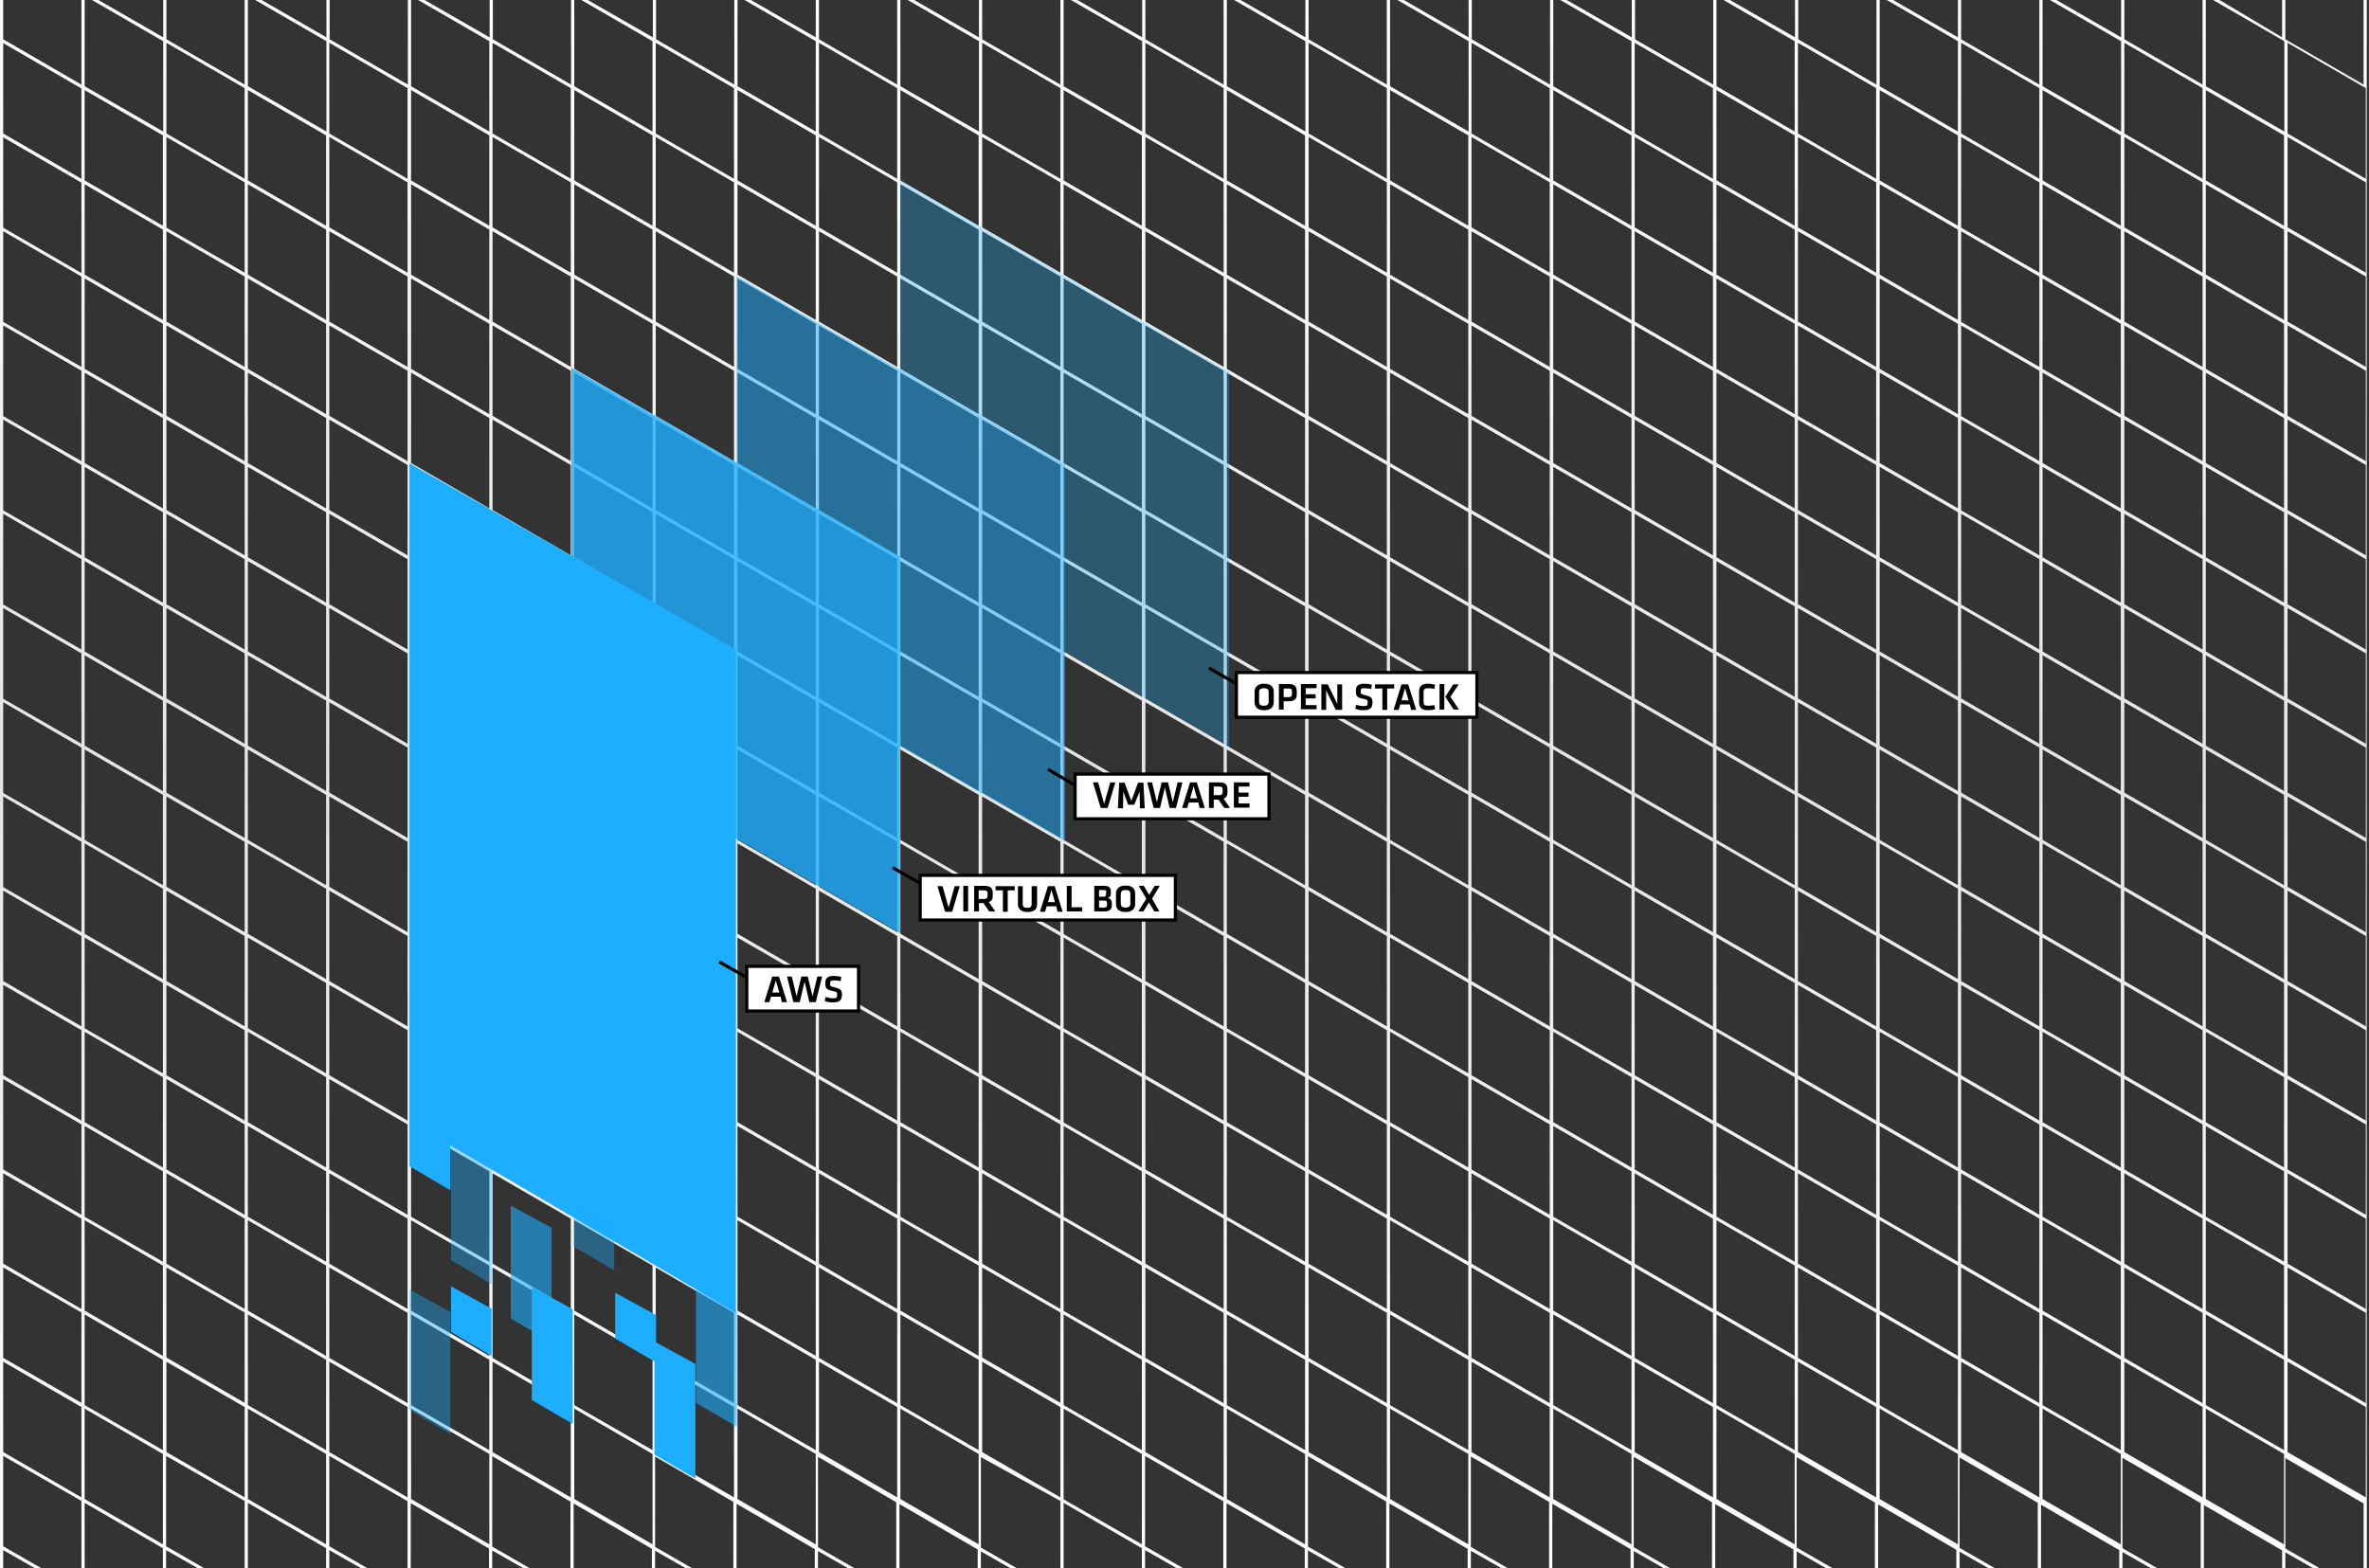 <?xml version="1.0" encoding="utf-8"?>
<!-- Generator: Adobe Illustrator 21.0.2, SVG Export Plug-In . SVG Version: 6.00 Build 0)  -->
<svg version="1.1" id="Layer_1" xmlns="http://www.w3.org/2000/svg" xmlns:xlink="http://www.w3.org/1999/xlink" x="0px" y="0px"
	 viewBox="0 0 741.7 491" style="enable-background:new 0 0 741.7 491;" xml:space="preserve">
<rect x="0" y="0" width="741.7" height="491" fill="#333333" stroke="none"/>
<style type="text/css">
	.st0{fill:url(#SVGID_1_);}
	.st1{opacity:0.8;fill-rule:evenodd;clip-rule:evenodd;fill:#1DAEFF;}
	.st2{opacity:0.5;fill-rule:evenodd;clip-rule:evenodd;fill:#1DAEFF;}
	.st3{opacity:0.3;fill-rule:evenodd;clip-rule:evenodd;fill:#1DAEFF;}
	.st4{fill-rule:evenodd;clip-rule:evenodd;fill:#1DAEFF;}
	.st5{opacity:0.4;fill-rule:evenodd;clip-rule:evenodd;fill:#1DAEFF;}
	.st6{opacity:0.6;fill-rule:evenodd;clip-rule:evenodd;fill:#1DAEFF;}
	.st7{fill:none;stroke:#000000;stroke-miterlimit:10;}
	.st8{fill:#FFFFFF;stroke:#000000;stroke-miterlimit:10;}
</style>
<title>Artboard 1</title>
<linearGradient id="SVGID_1_" gradientUnits="userSpaceOnUse" x1="370.858" y1="491" x2="370.858" y2="-9.094947e-13">
	<stop  offset="0" style="stop-color:#FFFFFF"/>
	<stop  offset="0.517" style="stop-color:#E5E5E4"/>
	<stop  offset="1" style="stop-color:#FFFFFF"/>
</linearGradient>
<path class="st0" d="M1,491v-5.6l9.8,5.6h2L1,484.2v-28.3L25.5,470v21h1v-20.4l24.5,14.2v6.2h1v-5.6l9.8,5.6h2l-11.8-6.8v-28.3
	L76.6,470v21h1v-20.4l24.5,14.2v6.2h1v-5.6l9.8,5.6h2l-11.8-6.8v-28.3l24.5,14.2v21h1v-20.4l24.5,14.2v6.2h1v-5.6l9.8,5.6h2
	l-11.8-6.8v-28.3l24.5,14.2v21h1v-20.4l24.5,14.2v6.2h1v-5.6l9.8,5.6h2l-11.8-6.8v-28.3l24.5,14.2v21h1v-20.4l24.5,14.2v6.2h1v-5.6
	l9.8,5.6h2l-11.8-6.8v-28.3l24.5,14.2v21h1v-20.4l24.5,14.2v6.2h1v-5.6l9.8,5.6h2l-11.8-6.8v-28.3L332,470v21h1v-20.4l24.5,14.2v6.2
	h1v-5.6l9.8,5.6h2l-11.8-6.8v-28.3l24.5,14.2v21h1v-20.4l24.5,14.2v6.2h1v-5.6l9.8,5.6h2l-11.8-6.8v-28.3l24.5,14.2v21h1v-20.4
	l24.5,14.2v6.2h1v-5.6l9.8,5.6h2l-11.8-6.8v-28.3l24.5,14.2v21h1v-20.4l24.5,14.2v6.2h1v-5.6l9.8,5.6h2l-11.8-6.8v-28.3l24.5,14.2
	v21h1v-20.4l24.5,14.2v6.2h1v-5.6l9.8,5.6h2l-11.8-6.8v-28.3l24.5,14.2v21h1v-20.4l24.5,14.2v6.2h1v-5.6l9.8,5.6h2l-11.8-6.8v-28.3
	l24.5,14.2v21h1v-20.4l24.5,14.2v6.2h1v-5.6l9.8,5.6h2l-11.8-6.8v-28.3l24.5,14.2v21h1v-20.4l24.5,14.2v6.2h1v-5.6l9.8,5.6h2
	l-11.8-6.8v-28.3l24.5,14.2v21h1v-20.4v-1.2v-28.3V440v-28.3v-1.2v-28.3V381v-28.3v-1.2v-28.3V322v-28.3v-1.2v-28.3V263v-28.3v-1.2
	v-28.3V204v-28.3v-1.2v-28.3V145v-28.3v-1.2V87.2V86V57.7v-1.2V28.2V27V0h-1v26.5l-24.5-14.2V0h-1v11.7L694.9,0h-2l22.3,12.9v28.3
	L690.6,27V0h-1v26.5l-24.5-14.2V0h-1v11.7L643.8,0h-2l22.3,12.9v28.3L639.5,27V0h-1v26.5L614,12.3V0h-1v11.7L592.7,0h-2L613,12.9
	v28.3L588.5,27V0h-1v26.5l-24.5-14.2V0h-1v11.7L541.6,0h-2l22.3,12.9v28.3L537.4,27V0h-1v26.5l-24.5-14.2V0h-1v11.7L490.5,0h-2
	l22.3,12.9v28.3L486.3,27V0h-1v26.5l-24.5-14.2V0h-1v11.7L439.5,0h-2l22.3,12.9v28.3L435.2,27V0h-1v26.5l-24.5-14.2V0h-1v11.7
	L388.4,0h-2l22.3,12.9v28.3L384.1,27V0h-1v26.5l-24.5-14.2V0h-1v11.7L337.3,0h-2l22.3,12.9v28.3L333,27V0h-1v26.5l-24.5-14.2V0h-1
	v11.7L286.2,0h-2l22.3,12.9v28.3L281.9,27V0h-1v26.5l-24.5-14.2V0h-1v11.7L235.1,0h-2l22.3,12.9v28.3L230.9,27V0h-1v26.5l-24.5-14.2
	V0h-1v11.7L184,0h-2l22.3,12.9v28.3L179.8,27V0h-1v26.5l-24.5-14.2V0h-1v11.7L132.9,0h-2l22.3,12.9v28.3L128.7,27V0h-1v26.5
	l-24.5-14.2V0h-1v11.7L81.9,0h-2l22.3,12.9v28.3L77.6,27V0h-1v26.5L52.1,12.3V0h-1v11.7L30.8,0h-2l22.3,12.9v28.3L26.5,27V0h-1v26.5
	L1,12.3V0H0v491H1z M716.2,13.4l24.5,14.2V56l-24.5-14.2V13.4z M716.2,42.9l24.5,14.2v28.3l-24.5-14.2V42.9z M716.2,72.4l24.5,14.2
	v28.3l-24.5-14.2V72.4z M716.2,101.9l24.5,14.2v28.3l-24.5-14.2V101.9z M716.2,131.4l24.5,14.2v28.3l-24.5-14.2V131.4z M716.2,160.9
	l24.5,14.2v28.3l-24.5-14.2V160.9z M716.2,190.4l24.5,14.2v28.3l-24.5-14.2V190.4z M716.2,219.9l24.5,14.2v28.3l-24.5-14.2V219.9z
	 M716.2,249.4l24.5,14.2v28.3l-24.5-14.2V249.4z M716.2,278.9l24.5,14.2v28.3l-24.5-14.2V278.9z M716.2,308.4l24.5,14.2v28.3
	l-24.5-14.2V308.4z M716.2,337.9l24.5,14.2v28.3l-24.5-14.2V337.9z M716.2,367.4l24.5,14.2v28.3l-24.5-14.2V367.4z M716.2,396.9
	l24.5,14.2v28.3l-24.5-14.2V396.9z M716.2,426.4l24.5,14.2v28.3l-24.5-14.2V426.4z M690.6,28.2l24.5,14.2v28.3l-24.5-14.2V28.2z
	 M690.6,57.7l24.5,14.2v28.3L690.6,86V57.7z M690.6,87.2l24.5,14.2v28.3l-24.5-14.2V87.2z M690.6,116.7l24.5,14.2v28.3L690.6,145
	V116.7z M690.6,146.2l24.5,14.2v28.3l-24.5-14.2V146.2z M690.6,175.7l24.5,14.2v28.3L690.6,204V175.7z M690.6,205.2l24.5,14.2v28.3
	l-24.5-14.2V205.2z M690.6,234.7l24.5,14.2v28.3L690.6,263V234.7z M690.6,264.1l24.5,14.2v28.3l-24.5-14.2V264.1z M690.6,293.6
	l24.5,14.2v28.3L690.6,322V293.6z M690.6,323.1l24.5,14.2v28.3l-24.5-14.2V323.1z M690.6,352.6l24.5,14.2v28.3L690.6,381V352.6z
	 M690.6,382.1l24.5,14.2v28.3l-24.5-14.2V382.1z M690.6,411.6l24.5,14.2v28.3L690.6,440V411.6z M690.6,441.1l24.5,14.2v28.3
	l-24.5-14.2V441.1z M665.1,13.4l24.5,14.2V56l-24.5-14.2V13.4z M665.1,42.9l24.5,14.2v28.3l-24.5-14.2V42.9z M665.1,72.4l24.5,14.2
	v28.3l-24.5-14.2V72.4z M665.1,101.9l24.5,14.2v28.3l-24.5-14.2V101.9z M665.1,131.4l24.5,14.2v28.3l-24.5-14.2V131.4z M665.1,160.9
	l24.5,14.2v28.3l-24.5-14.2V160.9z M665.1,190.4l24.5,14.2v28.3l-24.5-14.2V190.4z M665.1,219.9l24.5,14.2v28.3l-24.5-14.2V219.9z
	 M665.1,249.4l24.5,14.2v28.3l-24.5-14.2V249.4z M665.1,278.9l24.5,14.2v28.3l-24.5-14.2V278.9z M665.1,308.4l24.5,14.2v28.3
	l-24.5-14.2V308.4z M665.1,337.9l24.5,14.2v28.3l-24.5-14.2V337.9z M665.1,367.4l24.5,14.2v28.3l-24.5-14.2V367.4z M665.1,396.9
	l24.5,14.2v28.3l-24.5-14.2V396.9z M665.1,426.4l24.5,14.2v28.3l-24.5-14.2V426.4z M639.5,28.2l24.5,14.2v28.3l-24.5-14.2V28.2z
	 M639.5,57.7l24.5,14.2v28.3L639.5,86V57.7z M639.5,87.2l24.5,14.2v28.3l-24.5-14.2V87.2z M639.5,116.7l24.5,14.2v28.3L639.5,145
	V116.7z M639.5,146.2l24.5,14.2v28.3l-24.5-14.2V146.2z M639.5,175.7l24.5,14.2v28.3L639.5,204V175.7z M639.5,205.2l24.5,14.2v28.3
	l-24.5-14.2V205.2z M639.5,234.7l24.5,14.2v28.3L639.5,263V234.7z M639.5,264.1l24.5,14.2v28.3l-24.5-14.2V264.1z M639.5,293.6
	l24.5,14.2v28.3L639.5,322V293.6z M639.5,323.1l24.5,14.2v28.3l-24.5-14.2V323.1z M639.5,352.6l24.5,14.2v28.3L639.5,381V352.6z
	 M639.5,382.1l24.5,14.2v28.3l-24.5-14.2V382.1z M639.5,411.6l24.5,14.2v28.3L639.5,440V411.6z M639.5,441.1l24.5,14.2v28.3
	l-24.5-14.2V441.1z M614,13.4l24.5,14.2V56L614,41.8V13.4z M614,42.9l24.5,14.2v28.3L614,71.3V42.9z M614,72.4l24.5,14.2v28.3
	L614,100.8V72.4z M614,101.9l24.5,14.2v28.3L614,130.3V101.9z M614,131.4l24.5,14.2v28.3L614,159.8V131.4z M614,160.9l24.5,14.2
	v28.3L614,189.3V160.9z M614,190.4l24.5,14.2v28.3L614,218.7V190.4z M614,219.9l24.5,14.2v28.3L614,248.2V219.9z M614,249.4
	l24.5,14.2v28.3L614,277.7V249.4z M614,278.9l24.5,14.2v28.3L614,307.2V278.9z M614,308.4l24.5,14.2v28.3L614,336.7V308.4z
	 M614,337.9l24.5,14.2v28.3L614,366.2V337.9z M614,367.4l24.5,14.2v28.3L614,395.7V367.4z M614,396.9l24.5,14.2v28.3L614,425.2
	V396.9z M614,426.4l24.5,14.2v28.3L614,454.7V426.4z M588.5,28.2L613,42.4v28.3l-24.5-14.2V28.2z M588.5,57.7L613,71.9v28.3
	L588.5,86V57.7z M588.5,87.2l24.5,14.2v28.3l-24.5-14.2V87.2z M588.5,116.7l24.5,14.2v28.3L588.5,145V116.7z M588.5,146.2l24.5,14.2
	v28.3l-24.5-14.2V146.2z M588.5,175.7l24.5,14.2v28.3L588.5,204V175.7z M588.5,205.2l24.5,14.2v28.3l-24.5-14.2V205.2z M588.5,234.7
	l24.5,14.2v28.3L588.5,263V234.7z M588.5,264.1l24.5,14.2v28.3l-24.5-14.2V264.1z M588.5,293.6l24.5,14.2v28.3L588.5,322V293.6z
	 M588.5,323.1l24.5,14.2v28.3l-24.5-14.2V323.1z M588.5,352.6l24.5,14.2v28.3L588.5,381V352.6z M588.5,382.1l24.5,14.2v28.3
	l-24.5-14.2V382.1z M588.5,411.6l24.5,14.2v28.3L588.5,440V411.6z M588.5,441.1l24.5,14.2v28.3l-24.5-14.2V441.1z M562.9,13.4
	l24.5,14.2V56l-24.5-14.2V13.4z M562.9,42.9l24.5,14.2v28.3l-24.5-14.2V42.9z M562.9,72.4l24.5,14.2v28.3l-24.5-14.2V72.4z
	 M562.9,101.9l24.5,14.2v28.3l-24.5-14.2V101.9z M562.9,131.4l24.5,14.2v28.3l-24.5-14.2V131.4z M562.9,160.9l24.5,14.2v28.3
	l-24.5-14.2V160.9z M562.9,190.4l24.5,14.2v28.3l-24.5-14.2V190.4z M562.9,219.9l24.5,14.2v28.3l-24.5-14.2V219.9z M562.9,249.4
	l24.5,14.2v28.3l-24.5-14.2V249.4z M562.9,278.9l24.5,14.2v28.3l-24.5-14.2V278.9z M562.9,308.4l24.5,14.2v28.3l-24.5-14.2V308.4z
	 M562.9,337.9l24.5,14.2v28.3l-24.5-14.2V337.9z M562.9,367.4l24.5,14.2v28.3l-24.5-14.2V367.4z M562.9,396.9l24.5,14.2v28.3
	l-24.5-14.2V396.9z M562.9,426.4l24.5,14.2v28.3l-24.5-14.2V426.4z M537.4,28.2l24.5,14.2v28.3l-24.5-14.2V28.2z M537.4,57.7
	l24.5,14.2v28.3L537.4,86V57.7z M537.4,87.2l24.5,14.2v28.3l-24.5-14.2V87.2z M537.4,116.7l24.5,14.2v28.3L537.4,145V116.7z
	 M537.4,146.2l24.5,14.2v28.3l-24.5-14.2V146.2z M537.4,175.7l24.5,14.2v28.3L537.4,204V175.7z M537.4,205.2l24.5,14.2v28.3
	l-24.5-14.2V205.2z M537.4,234.7l24.5,14.2v28.3L537.4,263V234.7z M537.4,264.1l24.5,14.2v28.3l-24.5-14.2V264.1z M537.4,293.6
	l24.5,14.2v28.3L537.4,322V293.6z M537.4,323.1l24.5,14.2v28.3l-24.5-14.2V323.1z M537.4,352.6l24.5,14.2v28.3L537.4,381V352.6z
	 M537.4,382.1l24.5,14.2v28.3l-24.5-14.2V382.1z M537.4,411.6l24.5,14.2v28.3L537.4,440V411.6z M537.4,441.1l24.5,14.2v28.3
	l-24.5-14.2V441.1z M511.8,13.4l24.5,14.2V56l-24.5-14.2V13.4z M511.8,42.9l24.5,14.2v28.3l-24.5-14.2V42.9z M511.8,72.4l24.5,14.2
	v28.3l-24.5-14.2V72.4z M511.8,101.9l24.5,14.2v28.3l-24.5-14.2V101.9z M511.8,131.4l24.5,14.2v28.3l-24.5-14.2V131.4z M511.8,160.9
	l24.5,14.2v28.3l-24.5-14.2V160.9z M511.8,190.4l24.5,14.2v28.3l-24.5-14.2V190.4z M511.8,219.9l24.5,14.2v28.3l-24.5-14.2V219.9z
	 M511.8,249.4l24.5,14.2v28.3l-24.5-14.2V249.4z M511.8,278.9l24.5,14.2v28.3l-24.5-14.2V278.9z M511.8,308.4l24.5,14.2v28.3
	l-24.5-14.2V308.4z M511.8,337.9l24.5,14.2v28.3l-24.5-14.2V337.9z M511.8,367.4l24.5,14.2v28.3l-24.5-14.2V367.4z M511.8,396.9
	l24.5,14.2v28.3l-24.5-14.2V396.9z M511.8,426.4l24.5,14.2v28.3l-24.5-14.2V426.4z M486.3,28.2l24.5,14.2v28.3l-24.5-14.2V28.2z
	 M486.3,57.7l24.5,14.2v28.3L486.3,86V57.7z M486.3,87.2l24.5,14.2v28.3l-24.5-14.2V87.2z M486.3,116.7l24.5,14.2v28.3L486.3,145
	V116.7z M486.3,146.2l24.5,14.2v28.3l-24.5-14.2V146.2z M486.3,175.7l24.5,14.2v28.3L486.3,204V175.7z M486.3,205.2l24.5,14.2v28.3
	l-24.5-14.2V205.2z M486.3,234.7l24.5,14.2v28.3L486.3,263V234.7z M486.3,264.1l24.5,14.2v28.3l-24.5-14.2V264.1z M486.3,293.6
	l24.5,14.2v28.3L486.3,322V293.6z M486.3,323.1l24.5,14.2v28.3l-24.5-14.2V323.1z M486.3,352.6l24.5,14.2v28.3L486.3,381V352.6z
	 M486.3,382.1l24.5,14.2v28.3l-24.5-14.2V382.1z M486.3,411.6l24.5,14.2v28.3L486.3,440V411.6z M486.3,441.1l24.5,14.2v28.3
	l-24.5-14.2V441.1z M460.7,13.4l24.5,14.2V56l-24.5-14.2V13.4z M460.7,42.9l24.5,14.2v28.3l-24.5-14.2V42.9z M460.7,72.4l24.5,14.2
	v28.3l-24.5-14.2V72.4z M460.7,101.9l24.5,14.2v28.3l-24.5-14.2V101.9z M460.7,131.4l24.5,14.2v28.3l-24.5-14.2V131.4z M460.7,160.9
	l24.5,14.2v28.3l-24.5-14.2V160.9z M460.7,190.4l24.5,14.2v28.3l-24.5-14.2V190.4z M460.7,219.9l24.5,14.2v28.3l-24.5-14.2V219.9z
	 M460.7,249.4l24.5,14.2v28.3l-24.5-14.2V249.4z M460.7,278.9l24.5,14.2v28.3l-24.5-14.2V278.9z M460.7,308.4l24.5,14.2v28.3
	l-24.5-14.2V308.4z M460.7,337.9l24.5,14.2v28.3l-24.5-14.2V337.9z M460.7,367.4l24.5,14.2v28.3l-24.5-14.2V367.4z M460.7,396.9
	l24.5,14.2v28.3l-24.5-14.2V396.9z M460.7,426.4l24.5,14.2v28.3l-24.5-14.2V426.4z M435.2,28.2l24.5,14.2v28.3l-24.5-14.2V28.2z
	 M435.2,57.7l24.5,14.2v28.3L435.2,86V57.7z M435.2,87.2l24.5,14.2v28.3l-24.5-14.2V87.2z M435.2,116.7l24.5,14.2v28.3L435.2,145
	V116.7z M435.2,146.2l24.5,14.2v28.3l-24.5-14.2V146.2z M435.2,175.7l24.5,14.2v28.3L435.2,204V175.7z M435.2,205.2l24.5,14.2v28.3
	l-24.5-14.2V205.2z M435.2,234.7l24.5,14.2v28.3L435.2,263V234.7z M435.2,264.1l24.5,14.2v28.3l-24.5-14.2V264.1z M435.2,293.6
	l24.5,14.2v28.3L435.2,322V293.6z M435.2,323.1l24.5,14.2v28.3l-24.5-14.2V323.1z M435.2,352.6l24.5,14.2v28.3L435.2,381V352.6z
	 M435.2,382.1l24.5,14.2v28.3l-24.5-14.2V382.1z M435.2,411.6l24.5,14.2v28.3L435.2,440V411.6z M435.2,441.1l24.5,14.2v28.3
	l-24.5-14.2V441.1z M409.7,13.4l24.5,14.2V56l-24.5-14.2V13.4z M409.7,42.9l24.5,14.2v28.3l-24.5-14.2V42.9z M409.7,72.4l24.5,14.2
	v28.3l-24.5-14.2V72.4z M409.7,101.9l24.5,14.2v28.3l-24.5-14.2V101.9z M409.7,131.4l24.5,14.2v28.3l-24.5-14.2V131.4z M409.7,160.9
	l24.5,14.2v28.3l-24.5-14.2V160.9z M409.7,190.4l24.5,14.2v28.3l-24.5-14.2V190.4z M409.7,219.9l24.5,14.2v28.3l-24.5-14.2V219.9z
	 M409.7,249.4l24.5,14.2v28.3l-24.5-14.2V249.4z M409.7,278.9l24.5,14.2v28.3l-24.5-14.2V278.9z M409.7,308.4l24.5,14.2v28.3
	l-24.5-14.2V308.4z M409.7,337.9l24.5,14.2v28.3l-24.5-14.2V337.9z M409.7,367.4l24.5,14.2v28.3l-24.5-14.2V367.4z M409.7,396.9
	l24.5,14.2v28.3l-24.5-14.2V396.9z M409.7,426.4l24.5,14.2v28.3l-24.5-14.2V426.4z M384.1,28.2l24.5,14.2v28.3l-24.5-14.2V28.2z
	 M384.1,57.7l24.5,14.2v28.3L384.1,86V57.7z M384.1,87.2l24.5,14.2v28.3l-24.5-14.2V87.2z M384.1,116.7l24.5,14.2v28.3L384.1,145
	V116.7z M384.1,146.2l24.5,14.2v28.3l-24.5-14.2V146.2z M384.1,175.7l24.5,14.2v28.3L384.1,204V175.7z M384.1,205.2l24.5,14.2v28.3
	l-24.5-14.2V205.2z M384.1,234.7l24.5,14.2v28.3L384.1,263V234.7z M384.1,264.1l24.5,14.2v28.3l-24.5-14.2V264.1z M384.1,293.6
	l24.5,14.2v28.3L384.1,322V293.6z M384.1,323.1l24.5,14.2v28.3l-24.5-14.2V323.1z M384.1,352.6l24.5,14.2v28.3L384.1,381V352.6z
	 M384.1,382.1l24.5,14.2v28.3l-24.5-14.2V382.1z M384.1,411.6l24.5,14.2v28.3L384.1,440V411.6z M384.1,441.1l24.5,14.2v28.3
	l-24.5-14.2V441.1z M358.6,13.4l24.5,14.2V56l-24.5-14.2V13.4z M358.6,42.9l24.5,14.2v28.3l-24.5-14.2V42.9z M358.6,72.4l24.5,14.2
	v28.3l-24.5-14.2V72.4z M358.6,101.9l24.5,14.2v28.3l-24.5-14.2V101.9z M358.6,131.4l24.5,14.2v28.3l-24.5-14.2V131.4z M358.6,160.9
	l24.5,14.2v28.3l-24.5-14.2V160.9z M358.6,190.4l24.5,14.2v28.3l-24.5-14.2V190.4z M358.6,219.9l24.5,14.2v28.3l-24.5-14.2V219.9z
	 M358.6,249.4l24.5,14.2v28.3l-24.5-14.2V249.4z M358.6,278.9l24.5,14.2v28.3l-24.5-14.2V278.9z M358.6,308.4l24.5,14.2v28.3
	l-24.5-14.2V308.4z M358.6,337.9l24.5,14.2v28.3l-24.5-14.2V337.9z M358.6,367.4l24.5,14.2v28.3l-24.5-14.2V367.4z M358.6,396.9
	l24.5,14.2v28.3l-24.5-14.2V396.9z M358.6,426.4l24.5,14.2v28.3l-24.5-14.2V426.4z M333,28.2l24.5,14.2v28.3L333,56.5V28.2z
	 M333,57.7l24.5,14.2v28.3L333,86V57.7z M333,87.2l24.5,14.2v28.3L333,115.5V87.2z M333,116.7l24.5,14.2v28.3L333,145V116.7z
	 M333,146.2l24.5,14.2v28.3L333,174.5V146.2z M333,175.7l24.5,14.2v28.3L333,204V175.7z M333,205.2l24.5,14.2v28.3L333,233.5V205.2z
	 M333,234.7l24.5,14.2v28.3L333,263V234.7z M333,264.1l24.5,14.2v28.3L333,292.5V264.1z M333,293.6l24.5,14.2v28.3L333,322V293.6z
	 M333,323.1l24.5,14.2v28.3L333,351.5V323.1z M333,352.6l24.5,14.2v28.3L333,381V352.6z M333,382.1l24.5,14.2v28.3L333,410.5V382.1z
	 M333,411.6l24.5,14.2v28.3L333,440V411.6z M333,441.1l24.5,14.2v28.3L333,469.5V441.1z M307.5,13.4L332,27.6V56l-24.5-14.2V13.4z
	 M307.5,42.9L332,57.1v28.3l-24.5-14.2V42.9z M307.5,72.4L332,86.6v28.3l-24.5-14.2V72.4z M307.5,101.9l24.5,14.2v28.3l-24.5-14.2
	V101.9z M307.5,131.4l24.5,14.2v28.3l-24.5-14.2V131.4z M307.5,160.9l24.5,14.2v28.3l-24.5-14.2V160.9z M307.5,190.4l24.5,14.2v28.3
	l-24.5-14.2V190.4z M307.5,219.9l24.5,14.2v28.3l-24.5-14.2V219.9z M307.5,249.4l24.5,14.2v28.3l-24.5-14.2V249.4z M307.5,278.9
	l24.5,14.2v28.3l-24.5-14.2V278.9z M307.5,308.4l24.5,14.2v28.3l-24.5-14.2V308.4z M307.5,337.9l24.5,14.2v28.3l-24.5-14.2V337.9z
	 M307.5,367.4l24.5,14.2v28.3l-24.5-14.2V367.4z M307.5,396.9L332,411v28.3l-24.5-14.2V396.9z M307.5,426.4l24.5,14.2v28.3
	l-24.5-14.2V426.4z M281.9,28.2l24.5,14.2v28.3l-24.5-14.2V28.2z M281.9,57.7l24.5,14.2v28.3L281.9,86V57.7z M281.9,87.2l24.5,14.2
	v28.3l-24.5-14.2V87.2z M281.9,116.7l24.5,14.2v28.3L281.9,145V116.7z M281.9,146.2l24.5,14.2v28.3l-24.5-14.2V146.2z M281.9,175.7
	l24.5,14.2v28.3L281.9,204V175.7z M281.9,205.2l24.5,14.2v28.3l-24.5-14.2V205.2z M281.9,234.7l24.5,14.2v28.3L281.9,263V234.7z
	 M281.9,264.1l24.5,14.2v28.3l-24.5-14.2V264.1z M281.9,293.6l24.5,14.2v28.3L281.9,322V293.6z M281.9,323.1l24.5,14.2v28.3
	l-24.5-14.2V323.1z M281.9,352.6l24.5,14.2v28.3L281.9,381V352.6z M281.9,382.1l24.5,14.2v28.3l-24.5-14.2V382.1z M281.9,411.6
	l24.5,14.2v28.3L281.9,440V411.6z M281.9,441.1l24.5,14.2v28.3l-24.5-14.2V441.1z M256.4,13.4l24.5,14.2V56l-24.5-14.2V13.4z
	 M256.4,42.9l24.5,14.2v28.3l-24.5-14.2V42.9z M256.4,72.4l24.5,14.2v28.3l-24.5-14.2V72.4z M256.4,101.9l24.5,14.2v28.3l-24.5-14.2
	V101.9z M256.4,131.4l24.5,14.2v28.3l-24.5-14.2V131.4z M256.4,160.9l24.5,14.2v28.3l-24.5-14.2V160.9z M256.4,190.4l24.5,14.2v28.3
	l-24.5-14.2V190.4z M256.4,219.9l24.5,14.2v28.3l-24.5-14.2V219.9z M256.4,249.4l24.5,14.2v28.3l-24.5-14.2V249.4z M256.4,278.9
	l24.5,14.2v28.3l-24.5-14.2V278.9z M256.4,308.4l24.5,14.2v28.3l-24.5-14.2V308.4z M256.4,337.9l24.5,14.2v28.3l-24.5-14.2V337.9z
	 M256.4,367.4l24.5,14.2v28.3l-24.5-14.2V367.4z M256.4,396.9l24.5,14.2v28.3l-24.5-14.2V396.9z M256.4,426.4l24.5,14.2v28.3
	l-24.5-14.2V426.4z M230.9,28.2l24.5,14.2v28.3l-24.5-14.2V28.2z M230.9,57.7l24.5,14.2v28.3L230.9,86V57.7z M230.9,87.2l24.5,14.2
	v28.3l-24.5-14.2V87.2z M230.9,116.7l24.5,14.2v28.3L230.9,145V116.7z M230.9,146.2l24.5,14.2v28.3l-24.5-14.2V146.2z M230.9,175.7
	l24.5,14.2v28.3L230.9,204V175.7z M230.9,205.2l24.5,14.2v28.3l-24.5-14.2V205.2z M230.9,234.7l24.5,14.2v28.3L230.9,263V234.7z
	 M230.9,264.1l24.5,14.2v28.3l-24.5-14.2V264.1z M230.9,293.6l24.5,14.2v28.3L230.9,322V293.6z M230.9,323.1l24.5,14.2v28.3
	l-24.5-14.2V323.1z M230.9,352.6l24.5,14.2v28.3L230.9,381V352.6z M230.9,382.1l24.5,14.2v28.3l-24.5-14.2V382.1z M230.9,411.6
	l24.5,14.2v28.3L230.9,440V411.6z M230.9,441.1l24.5,14.2v28.3l-24.5-14.2V441.1z M205.3,13.4l24.5,14.2V56l-24.5-14.2V13.4z
	 M205.3,42.9l24.5,14.2v28.3l-24.5-14.2V42.9z M205.3,72.4l24.5,14.2v28.3l-24.5-14.2V72.4z M205.3,101.9l24.5,14.2v28.3l-24.5-14.2
	V101.9z M205.3,131.4l24.5,14.2v28.3l-24.5-14.2V131.4z M205.3,160.9l24.5,14.2v28.3l-24.5-14.2V160.9z M205.3,190.4l24.5,14.2v28.3
	l-24.5-14.2V190.4z M205.3,219.9l24.5,14.2v28.3l-24.5-14.2V219.9z M205.3,249.4l24.5,14.2v28.3l-24.5-14.2V249.4z M205.3,278.9
	l24.5,14.2v28.3l-24.5-14.2V278.9z M205.3,308.4l24.5,14.2v28.3l-24.5-14.2V308.4z M205.3,337.9l24.5,14.2v28.3l-24.5-14.2V337.9z
	 M205.3,367.4l24.5,14.2v28.3l-24.5-14.2V367.4z M205.3,396.9l24.5,14.2v28.3l-24.5-14.2V396.9z M205.3,426.4l24.5,14.2v28.3
	l-24.5-14.2V426.4z M179.8,28.2l24.5,14.2v28.3l-24.5-14.2V28.2z M179.8,57.7l24.5,14.2v28.3L179.8,86V57.7z M179.8,87.2l24.5,14.2
	v28.3l-24.5-14.2V87.2z M179.8,116.7l24.5,14.2v28.3L179.8,145V116.7z M179.8,146.2l24.5,14.2v28.3l-24.5-14.2V146.2z M179.8,175.7
	l24.5,14.2v28.3L179.8,204V175.7z M179.8,205.2l24.5,14.2v28.3l-24.5-14.2V205.2z M179.8,234.7l24.5,14.2v28.3L179.8,263V234.7z
	 M179.8,264.1l24.5,14.2v28.3l-24.5-14.2V264.1z M179.8,293.6l24.5,14.2v28.3L179.8,322V293.6z M179.8,323.1l24.5,14.2v28.3
	l-24.5-14.2V323.1z M179.8,352.6l24.5,14.2v28.3L179.8,381V352.6z M179.8,382.1l24.5,14.2v28.3l-24.5-14.2V382.1z M179.8,411.6
	l24.5,14.2v28.3L179.8,440V411.6z M179.8,441.1l24.5,14.2v28.3l-24.5-14.2V441.1z M154.2,13.4l24.5,14.2V56l-24.5-14.2V13.4z
	 M154.2,42.9l24.5,14.2v28.3l-24.5-14.2V42.9z M154.2,72.4l24.5,14.2v28.3l-24.5-14.2V72.4z M154.2,101.9l24.5,14.2v28.3l-24.5-14.2
	V101.9z M154.2,131.4l24.5,14.2v28.3l-24.5-14.2V131.4z M154.2,160.9l24.5,14.2v28.3l-24.5-14.2V160.9z M154.2,190.4l24.5,14.2v28.3
	l-24.5-14.2V190.4z M154.2,219.9l24.5,14.2v28.3l-24.5-14.2V219.9z M154.2,249.4l24.5,14.2v28.3l-24.5-14.2V249.4z M154.2,278.9
	l24.5,14.2v28.3l-24.5-14.2V278.9z M154.2,308.4l24.5,14.2v28.3l-24.5-14.2V308.4z M154.2,337.9l24.5,14.2v28.3l-24.5-14.2V337.9z
	 M154.2,367.4l24.5,14.2v28.3l-24.5-14.2V367.4z M154.2,396.9l24.5,14.2v28.3l-24.5-14.2V396.9z M154.2,426.4l24.5,14.2v28.3
	l-24.5-14.2V426.4z M128.7,28.2l24.5,14.2v28.3l-24.5-14.2V28.2z M128.7,57.7l24.5,14.2v28.3L128.7,86V57.7z M128.7,87.2l24.5,14.2
	v28.3l-24.5-14.2V87.2z M128.7,116.7l24.5,14.2v28.3L128.7,145V116.7z M128.7,146.2l24.5,14.2v28.3l-24.5-14.2V146.2z M128.7,175.7
	l24.5,14.2v28.3L128.7,204V175.7z M128.7,205.2l24.5,14.2v28.3l-24.5-14.2V205.2z M128.7,234.7l24.5,14.2v28.3L128.7,263V234.7z
	 M128.7,264.1l24.5,14.2v28.3l-24.5-14.2V264.1z M128.7,293.6l24.5,14.2v28.3L128.7,322V293.6z M128.7,323.1l24.5,14.2v28.3
	l-24.5-14.2V323.1z M128.7,352.6l24.5,14.2v28.3L128.7,381V352.6z M128.7,382.1l24.5,14.2v28.3l-24.5-14.2V382.1z M128.7,411.6
	l24.5,14.2v28.3L128.7,440V411.6z M128.7,441.1l24.5,14.2v28.3l-24.5-14.2V441.1z M103.1,13.4l24.5,14.2V56l-24.5-14.2V13.4z
	 M103.1,42.9l24.5,14.2v28.3l-24.5-14.2V42.9z M103.1,72.4l24.5,14.2v28.3l-24.5-14.2V72.4z M103.1,101.9l24.5,14.2v28.3l-24.5-14.2
	V101.9z M103.1,131.4l24.5,14.2v28.3l-24.5-14.2V131.4z M103.1,160.9l24.5,14.2v28.3l-24.5-14.2V160.9z M103.1,190.4l24.5,14.2v28.3
	l-24.5-14.2V190.4z M103.1,219.9l24.5,14.2v28.3l-24.5-14.2V219.9z M103.1,249.4l24.5,14.2v28.3l-24.5-14.2V249.4z M103.1,278.9
	l24.5,14.2v28.3l-24.5-14.2V278.9z M103.1,308.4l24.5,14.2v28.3l-24.5-14.2V308.4z M103.1,337.9l24.5,14.2v28.3l-24.5-14.2V337.9z
	 M103.1,367.4l24.5,14.2v28.3l-24.5-14.2V367.4z M103.1,396.9l24.5,14.2v28.3l-24.5-14.2V396.9z M103.1,426.4l24.5,14.2v28.3
	l-24.5-14.2V426.4z M77.6,28.2l24.5,14.2v28.3L77.6,56.5V28.2z M77.6,57.7l24.5,14.2v28.3L77.6,86V57.7z M77.6,87.2l24.5,14.2v28.3
	l-24.5-14.2V87.2z M77.6,116.7l24.5,14.2v28.3L77.6,145V116.7z M77.6,146.2l24.5,14.2v28.3l-24.5-14.2V146.2z M77.6,175.7l24.5,14.2
	v28.3L77.6,204V175.7z M77.6,205.2l24.5,14.2v28.3l-24.5-14.2V205.2z M77.6,234.7l24.5,14.2v28.3L77.6,263V234.7z M77.6,264.1
	l24.5,14.2v28.3l-24.5-14.2V264.1z M77.6,293.6l24.5,14.2v28.3L77.6,322V293.6z M77.6,323.1l24.5,14.2v28.3l-24.5-14.2V323.1z
	 M77.6,352.6l24.5,14.2v28.3L77.6,381V352.6z M77.6,382.1l24.5,14.2v28.3l-24.5-14.2V382.1z M77.6,411.6l24.5,14.2v28.3L77.6,440
	V411.6z M77.6,441.1l24.5,14.2v28.3l-24.5-14.2V441.1z M52.1,13.4l24.5,14.2V56L52.1,41.8V13.4z M52.1,42.9l24.5,14.2v28.3
	L52.1,71.3V42.9z M52.1,72.4l24.5,14.2v28.3l-24.5-14.2V72.4z M52.1,101.9l24.5,14.2v28.3l-24.5-14.2V101.9z M52.1,131.4l24.5,14.2
	v28.3l-24.5-14.2V131.4z M52.1,160.9l24.5,14.2v28.3l-24.5-14.2V160.9z M52.1,190.4l24.5,14.2v28.3l-24.5-14.2V190.4z M52.1,219.9
	l24.5,14.2v28.3l-24.5-14.2V219.9z M52.1,249.4l24.5,14.2v28.3l-24.5-14.2V249.4z M52.1,278.9l24.5,14.2v28.3l-24.5-14.2V278.9z
	 M52.1,308.4l24.5,14.2v28.3l-24.5-14.2V308.4z M52.1,337.9l24.5,14.2v28.3l-24.5-14.2V337.9z M52.1,367.4l24.5,14.2v28.3
	l-24.5-14.2V367.4z M52.1,396.9L76.6,411v28.3l-24.5-14.2V396.9z M52.1,426.4l24.5,14.2v28.3l-24.5-14.2V426.4z M26.5,28.2
	l24.5,14.2v28.3L26.5,56.5V28.2z M26.5,57.7l24.5,14.2v28.3L26.5,86V57.7z M26.5,87.2l24.5,14.2v28.3l-24.5-14.2V87.2z M26.5,116.7
	l24.5,14.2v28.3L26.5,145V116.7z M26.5,146.2l24.5,14.2v28.3l-24.5-14.2V146.2z M26.5,175.7l24.5,14.2v28.3L26.5,204V175.7z
	 M26.5,205.2l24.5,14.2v28.3l-24.5-14.2V205.2z M26.5,234.7l24.5,14.2v28.3L26.5,263V234.7z M26.5,264.1l24.5,14.2v28.3l-24.5-14.2
	V264.1z M26.5,293.6l24.5,14.2v28.3L26.5,322V293.6z M26.5,323.1l24.5,14.2v28.3l-24.5-14.2V323.1z M26.5,352.6l24.5,14.2v28.3
	L26.5,381V352.6z M26.5,382.1l24.5,14.2v28.3l-24.5-14.2V382.1z M26.5,411.6l24.5,14.2v28.3L26.5,440V411.6z M26.5,441.1l24.5,14.2
	v28.3l-24.5-14.2V441.1z M1,13.5l24.5,14.2V56L1,41.8V13.5z M1,43l24.5,14.2v28.3L1,71.3V43z M1,72.4l24.5,14.2v28.3L1,100.8V72.4z
	 M1,101.9l24.5,14.2v28.3L1,130.3V101.9z M1,131.4l24.5,14.2v28.3L1,159.8V131.4z M1,160.9l24.5,14.2v28.3L1,189.3V160.9z M1,190.4
	l24.5,14.2v28.3L1,218.8V190.4z M1,219.9l24.5,14.2v28.3L1,248.3V219.9z M1,249.4l24.5,14.2v28.3L1,277.8V249.4z M1,278.9l24.5,14.2
	v28.3L1,307.2V278.9z M1,308.4l24.5,14.2v28.3L1,336.7V308.4z M1,337.9l24.5,14.2v28.3L1,366.2V337.9z M1,367.4l24.5,14.2v28.3
	L1,395.7V367.4z M1,396.9L25.5,411v28.3L1,425.2V396.9z M1,426.4l24.5,14.2v28.3L1,454.7V426.4z"/>
<g>
	<polygon class="st1" points="178.9,115.2 281.8,174.2 281.8,292.2 178.9,232.8 	"/>
	<polygon class="st2" points="230.6,86.5 230.6,144.8 281.8,174.2 281.8,233.7 333.5,263.5 333.5,145.5 	"/>
	<polygon class="st3" points="281.9,56.5 281.9,116 333.5,145.5 333.5,204.2 384.8,233.9 384.8,116.5 	"/>
	<g>
		<polygon class="st4" points="128.2,145.1 230.4,203.4 230.4,411.1 128.2,351.1 		"/>
		<polygon class="st4" points="128.2,350.8 141,357.8 141,372.7 128.2,365.2 		"/>
		<polygon class="st5" points="179.5,376 192.3,383 192.3,397.8 179.5,390.3 		"/>
		<polygon class="st6" points="217.9,403.8 230.7,410.8 230.7,446.8 217.9,439.3 		"/>
		<polygon class="st6" points="159.9,377.5 172.7,384.5 172.7,420.4 159.9,412.9 		"/>
		<polygon class="st4" points="166.5,403 179.3,410 179.3,445.9 166.5,438.4 		"/>
		<polygon class="st4" points="204.9,420.1 217.7,427.1 217.7,463 204.9,455.5 		"/>
		<polygon class="st4" points="141.2,402.8 153.9,409.8 153.9,424.6 141.2,417.1 		"/>
		<polygon class="st4" points="192.6,404.8 205.4,411.8 205.4,426.6 192.6,419.1 		"/>
		<polygon class="st5" points="128.2,403.8 141,410.8 141,449 128.2,441.5 		"/>
		<polygon class="st5" points="141.2,356.9 153.9,363.9 153.9,402.1 141.2,394.6 		"/>
	</g>
	<line class="st7" x1="233.8" y1="306.1" x2="225.2" y2="301.2"/>
	<rect x="233.8" y="302.6" class="st8" width="35" height="14"/>
	<line class="st7" x1="288.1" y1="276.6" x2="279.5" y2="271.7"/>
	<rect x="288.1" y="274.1" class="st8" width="79.9" height="14"/>
	<g>
		<path d="M298.9,277.5h1.6l-2.4,8h-2.2l-2.4-8h1.6l1.9,6.7L298.9,277.5z"/>
		<path d="M303.1,285.4h-1.5v-8h1.5V285.4z"/>
		<path d="M309.7,285.4l-1.8-2.6h-1.4v2.6h-1.5v-8h3.3c1.9,0,2.5,0.8,2.5,2.2v1c0,1-0.4,1.6-1.2,1.9l2,2.9H309.7z M308.1,278.8h-1.7
			v2.7h1.7c0.8,0,1.1-0.3,1.1-1v-0.8C309.2,279.1,308.9,278.8,308.1,278.8z"/>
		<path d="M313.9,278.8h-2.2v-1.3h6v1.3h-2.2v6.7h-1.5V278.8z"/>
		<path d="M324.7,277.5v5.7c0,1.3-0.7,2.4-3,2.4c-2.2,0-3-1.2-3-2.4v-5.7h1.5v5.6c0,0.8,0.4,1.2,1.4,1.2s1.4-0.4,1.4-1.2v-5.6H324.7
			z"/>
		<path d="M330.7,283.8h-3l-0.5,1.7h-1.6l2.5-8h2.1l2.5,8h-1.6L330.7,283.8z M328.1,282.5h2.2l-1.1-3.8L328.1,282.5z"/>
		<path d="M335.5,284.1h3.3v1.3H334v-8h1.5V284.1z"/>
		<path d="M342.6,285.4v-8h3.1c1.5,0,2.1,0.6,2.1,1.7v0.8c0,0.7-0.3,1-0.9,1.3c0.7,0.2,1.2,0.7,1.2,1.5v0.9c0,1.1-0.7,1.8-2.2,1.8
			H342.6z M346.4,279.3c0-0.4-0.2-0.6-0.8-0.6h-1.5v2.1h1.4c0.6,0,0.8-0.3,0.8-0.7V279.3z M346.6,282.8c0-0.5-0.2-0.8-0.8-0.8h-1.7
			v2.2h1.5c0.7,0,1-0.2,1-0.8V282.8z"/>
		<path d="M355.4,283.1c0,1.3-0.8,2.5-3,2.5s-3-1.1-3-2.5v-3.3c0-1.3,0.8-2.5,3-2.5s3,1.1,3,2.5V283.1z M350.9,283
			c0,0.8,0.4,1.2,1.5,1.2c1.1,0,1.5-0.5,1.5-1.2v-3.1c0-0.8-0.4-1.2-1.5-1.2c-1.1,0-1.5,0.5-1.5,1.2V283z"/>
		<path d="M363,285.4h-1.6l-1.7-2.8l-1.7,2.8h-1.6l2.5-4l-2.4-4h1.6l1.7,2.8l1.7-2.8h1.6l-2.4,4L363,285.4z"/>
	</g>
	<g>
		<path d="M244.4,312.1h-3l-0.5,1.7h-1.6l2.5-8h2.1l2.5,8h-1.6L244.4,312.1z M241.8,310.8h2.2l-1.1-3.8L241.8,310.8z"/>
		<path d="M254.4,312l1.5-6.2h1.5l-2,8h-2l-1.5-6.4l-1.5,6.4h-2l-2-8h1.5l1.5,6.2l1.5-6.2h2L254.4,312z"/>
		<path d="M260.7,313.9c-0.9,0-2-0.2-2.5-0.5l0.3-1.2c0.7,0.2,1.5,0.4,2.3,0.4c1.1,0,1.3-0.2,1.3-1c0-0.9,0-1-1.5-1.3
			c-1.9-0.4-2.2-0.8-2.2-2.5c0-1.5,0.7-2.2,2.7-2.2c0.7,0,1.5,0.1,2.3,0.3l-0.2,1.3c-0.7-0.1-1.4-0.2-2.1-0.2c-1,0-1.2,0.2-1.2,0.9
			c0,0.9,0,0.9,1.4,1.3c2.1,0.5,2.3,0.9,2.3,2.5C263.5,313.1,263,313.9,260.7,313.9z"/>
	</g>
	<line class="st7" x1="336.6" y1="245.9" x2="328.1" y2="240.9"/>
	<rect x="336.6" y="242.4" class="st8" width="60.7" height="14"/>
	<g>
		<path d="M347.6,245h1.6l-2.4,8h-2.2l-2.4-8h1.6l1.9,6.7L347.6,245z"/>
		<path d="M355.1,252h-1.9l-1.5-4.1l-0.1,5.2H350l0.4-8h1.7l2.1,5.7l2.1-5.7h1.7l0.4,8h-1.5l-0.1-5.2L355.1,252z"/>
		<path d="M367.2,251.2l1.5-6.2h1.5l-2,8h-2l-1.5-6.4l-1.5,6.4h-2l-2-8h1.5l1.5,6.2l1.5-6.2h2L367.2,251.2z"/>
		<path d="M375.2,251.3h-3l-0.5,1.7h-1.6l2.5-8h2.1l2.5,8h-1.6L375.2,251.3z M372.6,250h2.2l-1.1-3.8L372.6,250z"/>
		<path d="M383.3,253l-1.8-2.6H380v2.6h-1.5v-8h3.3c1.9,0,2.5,0.8,2.5,2.2v1c0,1-0.4,1.6-1.2,1.9l2,2.9H383.3z M381.7,246.3H380v2.7
			h1.7c0.8,0,1.1-0.3,1.1-1v-0.8C382.8,246.6,382.5,246.3,381.7,246.3z"/>
		<path d="M386.3,245h4.9v1.3h-3.4v1.9h3.1v1.3h-3.1v2.1h3.4v1.3h-4.9V245z"/>
	</g>
	<line class="st7" x1="387.1" y1="214.1" x2="378.5" y2="209.2"/>
	<rect x="387.1" y="210.6" class="st8" width="75.3" height="14"/>
	<g>
		<path d="M398.8,219.9c0,1.3-0.8,2.5-3,2.5s-3-1.1-3-2.5v-3.3c0-1.3,0.8-2.5,3-2.5s3,1.1,3,2.5V219.9z M394.2,219.8
			c0,0.8,0.4,1.2,1.5,1.2c1.1,0,1.5-0.5,1.5-1.2v-3.1c0-0.8-0.4-1.2-1.5-1.2c-1.1,0-1.5,0.5-1.5,1.2V219.8z"/>
		<path d="M400.4,214.2h3.1c1.8,0,2.5,0.8,2.5,2.2v1.1c0,1.4-0.7,2.1-2.6,2.1h-1.5v2.6h-1.5V214.2z M403.4,215.6h-1.5v2.7h1.5
			c0.9,0,1.1-0.3,1.1-1v-0.8C404.5,215.9,404.3,215.6,403.4,215.6z"/>
		<path d="M407.3,214.2h4.9v1.3h-3.4v1.9h3.1v1.3h-3.1v2.1h3.4v1.3h-4.9V214.2z"/>
		<path d="M415.2,216.2v6.1h-1.5v-8h2l3,6.1v-6.1h1.5v8h-2L415.2,216.2z"/>
		<path d="M426.8,222.4c-0.9,0-2-0.2-2.5-0.5l0.3-1.2c0.7,0.2,1.5,0.4,2.3,0.4c1.1,0,1.3-0.2,1.3-1c0-0.9,0-1-1.5-1.3
			c-1.9-0.4-2.2-0.8-2.2-2.5c0-1.5,0.7-2.2,2.7-2.2c0.7,0,1.5,0.1,2.3,0.3l-0.2,1.3c-0.7-0.1-1.4-0.2-2.1-0.2c-1,0-1.2,0.2-1.2,0.9
			c0,0.9,0,0.9,1.4,1.3c2.1,0.5,2.3,0.9,2.3,2.5C429.6,221.6,429.1,222.4,426.8,222.4z"/>
		<path d="M432.7,215.6h-2.2v-1.3h6v1.3h-2.2v6.7h-1.5V215.6z"/>
		<path d="M441.4,220.6h-3l-0.5,1.7h-1.6l2.5-8h2.1l2.5,8h-1.6L441.4,220.6z M438.8,219.3h2.2l-1.1-3.8L438.8,219.3z"/>
		<path d="M444.3,216.4c0-1.5,0.9-2.3,2.8-2.3c0.7,0,1.5,0.1,2.2,0.3l-0.2,1.3c-0.6-0.1-1.4-0.2-2-0.2c-1,0-1.4,0.4-1.4,1.2v3.1
			c0,0.9,0.3,1.2,1.4,1.2c0.6,0,1.3-0.1,2-0.2l0.2,1.3c-0.7,0.2-1.4,0.3-2.2,0.3c-2,0-2.8-0.9-2.8-2.3V216.4z"/>
		<path d="M452.2,222.2h-1.5v-8h1.5V222.2z M454.1,218.2l2.7,4h-1.7l-2.6-4l2.5-3.9h1.7L454.1,218.2z"/>
	</g>
</g>
</svg>
